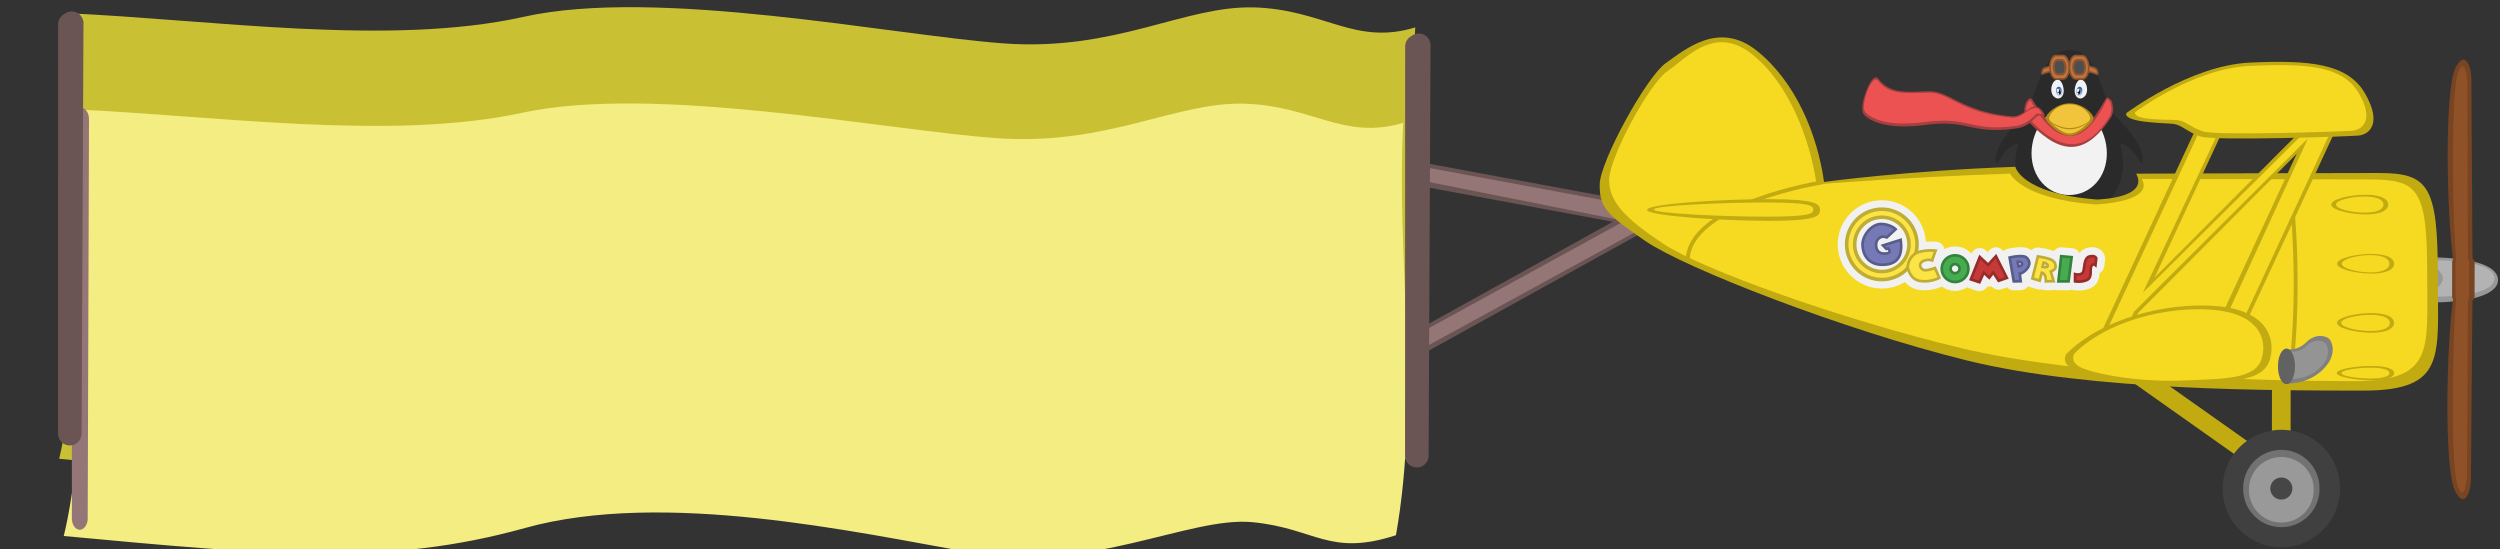 <?xml version="1.0" encoding="UTF-8" standalone="no"?>
<!-- Created with Inkscape (http://www.inkscape.org/) -->

<svg
   xmlns:dc="http://purl.org/dc/elements/1.1/"
   xmlns:cc="http://creativecommons.org/ns#"
   xmlns:rdf="http://www.w3.org/1999/02/22-rdf-syntax-ns#"
   xmlns:svg="http://www.w3.org/2000/svg"
   xmlns="http://www.w3.org/2000/svg"
   xmlns:xlink="http://www.w3.org/1999/xlink"
   xmlns:sodipodi="http://sodipodi.sourceforge.net/DTD/sodipodi-0.dtd"
   xmlns:inkscape="http://www.inkscape.org/namespaces/inkscape"
   width="414.029"
   height="90.955"
   id="svg6771"
   version="1.1"
   inkscape:version="0.48.4 r9939"
   sodipodi:docname="plane.svg">
  <rect width="100%" height="100%" fill="#333333" stroke="none"/>
  <defs
     id="defs3">
    <linearGradient
       gradientTransform="matrix(1,0,0,1.086,0,-53.897)"
       gradientUnits="userSpaceOnUse"
       y2="650.05"
       x2="945.679"
       y1="637.412"
       x1="940.963"
       id="linearGradient4503"
       xlink:href="#linearGradient4497"
       inkscape:collect="always" />
    <linearGradient
       id="linearGradient4497"
       inkscape:collect="always">
      <stop
         id="stop4499"
         offset="0"
         style="stop-color:#275eb1;stop-opacity:1" />
      <stop
         id="stop4501"
         offset="1"
         style="stop-color:#e6ecf9;stop-opacity:1" />
    </linearGradient>
    <linearGradient
       gradientTransform="matrix(-1,0,0,1.086,1919.998,-53.897)"
       gradientUnits="userSpaceOnUse"
       y2="650.05"
       x2="945.679"
       y1="637.412"
       x1="940.963"
       id="linearGradient4503-2"
       xlink:href="#linearGradient4497"
       inkscape:collect="always" />
  </defs>
  <sodipodi:namedview
     id="base"
     pagecolor="#ffffff"
     bordercolor="#666666"
     borderopacity="1.0"
     inkscape:pageopacity="0.0"
     inkscape:pageshadow="2"
     inkscape:zoom="2.56"
     inkscape:cx="215.09858"
     inkscape:cy="29.858641"
     inkscape:document-units="mm"
     inkscape:current-layer="layer1"
     showgrid="false"
     inkscape:window-width="1307"
     inkscape:window-height="744"
     inkscape:window-x="59"
     inkscape:window-y="24"
     inkscape:window-maximized="1"
     units="px"
     fit-margin-top="0"
     fit-margin-left="0"
     fit-margin-right="0"
     fit-margin-bottom="0" />
  <g
     inkscape:label="Layer 1"
     inkscape:groupmode="layer"
     id="layer1"
     transform="translate(182.407,-99.386)">
    <path
       style="color:#000000;font-style:normal;font-variant:normal;font-weight:normal;font-stretch:normal;font-size:medium;line-height:normal;font-family:sans-serif;text-indent:0;text-align:start;text-decoration:none;text-decoration-line:none;text-decoration-style:solid;text-decoration-color:#000000;letter-spacing:normal;word-spacing:normal;text-transform:none;direction:ltr;block-progression:tb;writing-mode:lr-tb;baseline-shift:baseline;text-anchor:start;white-space:normal;clip-rule:nonzero;display:inline;overflow:visible;visibility:visible;opacity:1;isolation:auto;mix-blend-mode:normal;color-interpolation:sRGB;color-interpolation-filters:linearRGB;solid-color:#000000;solid-opacity:1;fill:#6b5454;fill-opacity:1;fill-rule:nonzero;stroke:none;stroke-width:3.9;stroke-linecap:round;stroke-linejoin:round;stroke-miterlimit:4;stroke-dasharray:none;stroke-dashoffset:0;stroke-opacity:1;color-rendering:auto;image-rendering:auto;shape-rendering:auto;text-rendering:auto;enable-background:accumulate"
       d="m 52.441,126.199 a 1.95,1.95 0 0 0 -0.324,3.871 l 32.584,6.039 -38.58,21.369 a 1.95,1.95 0 0 0 1.889,3.412 l 43.375,-23.996 a 1.95,1.95 0 0 0 0.25,-0.168 l 0.051,-0.027 a 1.95,1.95 0 0 0 -1.576,-3.555 l -37.281,-6.908 a 1.95,1.95 0 0 0 -0.387,-0.037 z"
       id="path8116"
       inkscape:connector-curvature="0" />
    <path
       style="fill:#cac034;fill-opacity:1;fill-rule:evenodd;stroke:none"
       d="m 25.3,100.614 c -11.54,-0.333 -22.95,7.332 -41.529,5.956 -18.58,-1.376 -57.315,-9.342 -79.488,-4.392 -22.173,4.949 -51.869,0.434 -75.558,-0.599 3.768,17.293 2.582,57.366 -1.334,73.785 34.53,3.31 54.156,5.262 77.348,-1.388 23.193,-6.65 55.407,0.72 75.028,4.298 19.62,3.578 36.345,-6.342 46.917,-5.302 10.571,1.04 12.867,6.019 24.075,2.254 4.174,-24.552 0.021,-47.372 1.215,-71.303 -10.028,3.074 -15.134,-2.975 -26.674,-3.309 z"
       id="path8104"
       inkscape:connector-curvature="0"
       sodipodi:nodetypes="zzzcczzzccz" />
    <path
       style="fill:#f4ed82;fill-opacity:1;fill-rule:evenodd;stroke:none"
       d="m 23.635,116.561 c -11.399,-0.319 -22.668,7.023 -41.02,5.705 -18.352,-1.318 -56.612,-8.947 -78.513,-4.207 -21.901,4.74 -51.233,0.415 -74.631,-0.574 3.722,16.562 2.55,54.943 -1.318,70.669 34.107,3.17 53.491,5.04 76.4,-1.329 22.909,-6.369 54.728,0.69 74.108,4.117 19.38,3.427 35.9,-6.074 46.341,-5.079 10.442,0.996 12.709,5.765 23.78,2.158 4.122,-23.515 0.021,-45.371 1.2,-68.291 -9.905,2.944 -14.948,-2.85 -26.347,-3.169 z"
       id="path8104-6"
       inkscape:connector-curvature="0"
       sodipodi:nodetypes="zzzcczzzccz" />
    <path
       style="color:#000000;font-style:normal;font-variant:normal;font-weight:normal;font-stretch:normal;font-size:medium;line-height:normal;font-family:sans-serif;text-indent:0;text-align:start;text-decoration:none;text-decoration-line:none;text-decoration-style:solid;text-decoration-color:#000000;letter-spacing:normal;word-spacing:normal;text-transform:none;direction:ltr;block-progression:tb;writing-mode:lr-tb;baseline-shift:baseline;text-anchor:start;white-space:normal;clip-rule:nonzero;display:inline;overflow:visible;visibility:visible;opacity:1;isolation:auto;mix-blend-mode:normal;color-interpolation:sRGB;color-interpolation-filters:linearRGB;solid-color:#000000;solid-opacity:1;fill:#947676;fill-opacity:1;fill-rule:nonzero;stroke:none;stroke-width:3.9;stroke-linecap:round;stroke-linejoin:round;stroke-miterlimit:4;stroke-dasharray:none;stroke-dashoffset:0;stroke-opacity:1;color-rendering:auto;image-rendering:auto;shape-rendering:auto;text-rendering:auto;enable-background:accumulate"
       d="M 234.848 27.504 C 232.471 27.519 232.183 29.308 234.523 29.719 L 269.041 36.586 L 234.092 55.734 L 234.092 58.529 L 273.791 36.818 C 274.953 35.164 274.087 34.034 272.516 34.449 L 235.234 27.541 C 235.107 27.516 234.977 27.503 234.848 27.504 z "
       transform="translate(-182.407,99.386)"
       id="path8116-5" />
    <g
       transform="matrix(0.102,0,0,0.102,122.971,68.931)"
       id="layer1-2"
       inkscape:label="Calque 1">
      <path
         sodipodi:nodetypes="csszszcc"
         inkscape:connector-curvature="0"
         id="path3775-3"
         d="m 402.557,627.341 c 15.456,-0.127 60.592,16.71 59.134,23.104 -0.38,1.666 -16.172,7.307 -22.291,10.189 -3.492,1.645 1.643,6.653 -1.605,7.053 -3.248,0.4 -12.102,-3.213 -19.215,-3.703 -9.139,-0.63 -26.51,1.962 -30.385,1.576 -3.876,-0.386 -8.974,-28.106 -6.811,-29.111 6.421,-2.958 16.604,-8.771 21.172,-9.108 z"
         style="display:inline;opacity:0.99;fill:#a78014;fill-opacity:1;stroke:none" />
      <path
         sodipodi:nodetypes="csszszcc"
         inkscape:connector-curvature="0"
         id="path3775"
         d="m 329.454,627.342 c -15.456,-0.127 -60.592,16.71 -59.134,23.104 0.38,1.666 16.172,7.307 22.291,10.189 3.492,1.645 -1.643,6.653 1.604,7.053 3.248,0.4 12.102,-3.213 19.215,-3.703 9.138,-0.63 26.51,1.962 30.385,1.576 3.876,-0.386 8.974,-28.106 6.811,-29.111 -6.421,-2.958 -16.604,-8.771 -21.172,-9.108 z"
         style="display:inline;fill:#a78014;fill-opacity:1;stroke:none" />
      <g
         transform="translate(-594.614,-196.854)"
         id="g4667"
         style="display:inline">
        <path
           style="display:inline;fill:#e2a70e;fill-opacity:1;stroke:none"
           d="m 921.346,828.775 c -13.481,-0.111 -52.851,12.576 -51.579,18.152 0.331,1.453 14.106,4.373 19.443,6.887 3.046,1.435 0.311,5.803 3.144,6.152 2.833,0.349 8.812,-2.802 15.015,-3.23 7.971,-0.549 25.123,1.967 28.504,1.63 3.38,-0.337 3.828,-22.771 1.941,-23.648 -5.601,-2.58 -12.483,-5.65 -16.467,-5.944 z"
           id="path3775-9"
           inkscape:connector-curvature="0"
           sodipodi:nodetypes="csszszcc" />
        <path
           style="display:inline;fill:#e2a70e;fill-opacity:1;stroke:none"
           d="m 999.311,828.775 c 13.482,-0.111 52.851,12.576 51.579,18.152 -0.331,1.453 -14.106,4.373 -19.443,6.887 -3.046,1.435 -0.311,5.803 -3.144,6.152 -2.833,0.349 -8.812,-2.802 -15.015,-3.23 -7.971,-0.549 -25.123,1.967 -28.504,1.63 -3.38,-0.337 -3.828,-22.771 -1.941,-23.648 5.601,-2.58 12.483,-5.65 16.467,-5.944 z"
           id="path3775-9-3"
           inkscape:connector-curvature="0"
           sodipodi:nodetypes="csszszcc" />
      </g>
      <g
         transform="translate(-594.286,-196.854)"
         style="display:inline;fill:#2a2a2a;fill-opacity:1"
         id="g4602">
        <path
           style="color:#000000;display:inline;overflow:visible;visibility:visible;fill:#2a2a2a;fill-opacity:1;fill-rule:nonzero;stroke:none;stroke-width:0.5;marker:none;enable-background:accumulate"
           d="m 1047.581,761.802 c 0,48.369 -39.211,87.581 -87.581,87.581 -48.369,0 -87.581,-39.211 -87.581,-87.581 0,-24.185 13.803,-71.409 29.652,-112.587 15.849,-41.178 25.492,-72.499 59.033,-72.499 33.542,0 40.975,31.321 56.824,72.499 15.849,41.178 29.652,88.402 29.652,112.587 z"
           id="path2992"
           inkscape:connector-curvature="0"
           sodipodi:nodetypes="ssszzzs" />
        <path
           style="fill:#2a2a2a;fill-opacity:1;stroke:none"
           d="m 1037.622,728.006 c 23.716,-0.381 36.089,30.199 40.177,32.407 10.97,-19.992 -30.476,-66.345 -51.727,-85.46 -12.132,-10.912 6.473,51.314 11.55,53.053 z"
           id="path3807"
           inkscape:connector-curvature="0"
           sodipodi:nodetypes="ccsc" />
        <path
           style="display:inline;fill:#2a2a2a;fill-opacity:1;stroke:none"
           d="m 882.378,728.006 c -23.716,-0.381 -36.089,30.199 -40.177,32.407 -10.97,-19.992 30.476,-66.345 51.727,-85.46 12.132,-10.912 -6.473,51.314 -11.55,53.053 z"
           id="path3807-7"
           inkscape:connector-curvature="0"
           sodipodi:nodetypes="ccsc" />
      </g>
      <path
         sodipodi:nodetypes="sssss"
         inkscape:connector-curvature="0"
         id="path3829"
         d="m 426.857,547.626 c 0,38.441 -26.27,67.604 -61.143,67.604 -34.873,0 -61.143,-29.163 -61.143,-67.604 0,-38.441 26.27,-75.604 61.143,-75.604 34.873,0 61.143,37.163 61.143,75.604 z"
         style="color:#000000;display:inline;overflow:visible;visibility:visible;fill:#f2f2f2;fill-opacity:1;fill-rule:nonzero;stroke:none;stroke-width:0.5;marker:none;enable-background:accumulate" />
      <g
         transform="translate(-594.254,-196.854)"
         id="g4625"
         style="display:inline">
        <path
           style="fill:#f2f2f5;fill-opacity:1;stroke:none"
           d="m 939.016,625.167 c 8.223,-3.274 13.362,12.734 11.801,21.21 -1.561,8.476 -9.504,12.463 -16.25,5.306 -6.746,-7.156 -3.774,-23.242 4.449,-26.516 z"
           id="path2999"
           inkscape:connector-curvature="0"
           sodipodi:nodetypes="zzzz" />
        <path
           style="display:inline;fill:url(#linearGradient4503);fill-opacity:1;stroke:none"
           d="m 942.972,636.293 c 6.989,-0.193 7.867,17.204 1.526,16.26 -6.341,-0.944 -8.515,-16.067 -1.526,-16.26 z"
           id="path3769-9"
           inkscape:connector-curvature="0"
           sodipodi:nodetypes="zzz" />
        <path
           style="fill:#171717;fill-opacity:1;stroke:none"
           d="m 943.913,641.709 c 2.95,-0.086 3.321,7.676 0.644,7.255 -2.677,-0.421 -3.594,-7.168 -0.644,-7.255 z"
           id="path3769"
           inkscape:connector-curvature="0"
           sodipodi:nodetypes="zzz" />
        <path
           style="display:inline;fill:#f2f2f5;fill-opacity:1;stroke:none"
           d="m 980.921,625.167 c -8.223,-3.274 -13.362,12.734 -11.801,21.21 1.561,8.476 9.504,12.463 16.25,5.306 6.746,-7.156 3.774,-23.242 -4.449,-26.516 z"
           id="path2999-2"
           inkscape:connector-curvature="0"
           sodipodi:nodetypes="zzzz" />
        <path
           style="display:inline;fill:url(#linearGradient4503-2);fill-opacity:1;stroke:none"
           d="m 977.026,636.293 c -6.989,-0.193 -7.867,17.204 -1.526,16.26 6.341,-0.944 8.515,-16.067 1.526,-16.26 z"
           id="path3769-9-5"
           inkscape:connector-curvature="0"
           sodipodi:nodetypes="zzz" />
        <path
           style="display:inline;fill:#171717;fill-opacity:1;stroke:none"
           d="m 976.087,641.709 c -2.95,-0.086 -3.321,7.676 -0.644,7.255 2.677,-0.421 3.594,-7.168 0.644,-7.255 z"
           id="path3769-6"
           inkscape:connector-curvature="0"
           sodipodi:nodetypes="zzz" />
        <path
           style="display:inline;fill:#ffffff;fill-opacity:0.902;stroke:none"
           d="m 941.33,639.499 c 2.594,-0.065 2.92,5.77 0.567,5.453 -2.354,-0.317 -3.161,-5.389 -0.567,-5.453 z"
           id="path3769-2"
           inkscape:connector-curvature="0"
           sodipodi:nodetypes="zzz" />
        <path
           style="display:inline;fill:#ffffff;fill-opacity:0.767;stroke:none"
           d="m 942.099,645.818 c 1.705,-0.034 1.919,3.048 0.372,2.88 -1.547,-0.167 -2.077,-2.846 -0.372,-2.88 z"
           id="path3769-2-0"
           inkscape:connector-curvature="0"
           sodipodi:nodetypes="zzz" />
        <path
           style="display:inline;fill:#ffffff;fill-opacity:0.902;stroke:none"
           d="m 974.668,639.499 c -2.594,-0.065 -2.92,5.77 -0.567,5.453 2.354,-0.317 3.161,-5.389 0.567,-5.453 z"
           id="path3769-2-9"
           inkscape:connector-curvature="0"
           sodipodi:nodetypes="zzz" />
        <path
           style="display:inline;fill:#ffffff;fill-opacity:0.767;stroke:none"
           d="m 973.898,645.818 c -1.705,-0.034 -1.919,3.048 -0.372,2.88 1.547,-0.167 2.077,-2.846 0.372,-2.88 z"
           id="path3769-2-0-2"
           inkscape:connector-curvature="0"
           sodipodi:nodetypes="zzz" />
      </g>
    </g>
    <path
       sodipodi:nodetypes="cccssccc"
       inkscape:connector-curvature="0"
       d="m 155.73,111.666 c 0,0 4.29,-1.893 9.194,0.016 l 0.056,1e-4 c 0,0 0.113,-0.692 -0.394,-0.978 -0.507,-0.286 -2.424,-0.738 -4.395,-0.741 -1.972,-0.003 -3.587,0.564 -4.01,0.686 -0.423,0.122 -0.451,1.018 -0.451,1.018 z"
       id="path10619-1-4"
       style="fill:#c87137;stroke:#855534;stroke-width:0.275;stroke-linecap:butt;stroke-linejoin:miter;stroke-miterlimit:4;stroke-dasharray:none;stroke-opacity:1" />
    <rect
       width="3.193"
       height="3.877"
       rx="1.009"
       ry="1.902"
       x="157.186"
       y="108.262"
       id="rect10654-21-3"
       style="color:#000000;display:inline;overflow:visible;visibility:visible;fill:#c87137;fill-opacity:1;fill-rule:nonzero;stroke:#855534;stroke-width:0.279;stroke-linecap:round;stroke-linejoin:round;stroke-miterlimit:4;stroke-dasharray:none;stroke-dashoffset:0;stroke-opacity:1;marker:none;enable-background:accumulate"
       transform="matrix(1,0.002,-8.4203028e-4,1,0,0)" />
    <rect
       width="3.193"
       height="3.877"
       rx="1.009"
       ry="1.902"
       x="160.411"
       y="108.262"
       id="rect10654-2-0-9"
       style="color:#000000;display:inline;overflow:visible;visibility:visible;fill:#c87137;fill-opacity:1;fill-rule:nonzero;stroke:#855534;stroke-width:0.279;stroke-linecap:round;stroke-linejoin:round;stroke-miterlimit:4;stroke-dasharray:none;stroke-dashoffset:0;stroke-opacity:1;marker:none;enable-background:accumulate"
       transform="matrix(1,0.002,-8.4203028e-4,1,0,0)" />
    <path
       sodipodi:nodetypes="cccccccccccsccc"
       inkscape:connector-curvature="0"
       style="fill:#a64040;fill-opacity:1;stroke:none;stroke-width:0.865;stroke-linecap:round;stroke-linejoin:round;stroke-miterlimit:4;stroke-dasharray:none;stroke-opacity:1"
       d="m 153.839,115.686 c -0.015,-1.1e-4 -0.03,5.6e-4 -0.045,0.002 -0.105,0.007 -0.203,0.052 -0.277,0.127 -0.572,0.58 -0.807,1.59 -0.59,2.973 0.011,0.072 0.04,0.14 0.084,0.197 5.29,5.788 9.624,6.899 14.24,-0.248 0.006,-0.011 0.012,-0.022 0.018,-0.033 0.285,-0.653 0.359,-1.219 0.242,-1.705 -0.117,-0.486 -0.076,-0.888 -0.416,-1.156 -0.205,-0.161 -0.54,-0.451 -0.673,-0.226 -1.008,1.64 -2.285,3.979 -3.805,4.975 -1,0.629 -2.39,0.918 -3.744,0.312 -1.355,-0.606 -2.878,-2.004 -4.678,-5.007 -0.075,-0.126 -0.209,-0.206 -0.355,-0.211 z"
       id="path10615-4-3" />
    <rect
       width="1.947"
       height="2.364"
       rx="0.615"
       ry="1.16"
       x="157.809"
       y="109.019"
       id="rect10654-0-90-6"
       style="color:#000000;display:inline;overflow:visible;visibility:visible;fill:#4e4e4e;fill-opacity:1;fill-rule:nonzero;stroke:#855534;stroke-width:0.34;stroke-linecap:round;stroke-linejoin:round;stroke-miterlimit:4;stroke-dasharray:none;stroke-dashoffset:0;stroke-opacity:1;marker:none;enable-background:accumulate"
       transform="matrix(1,0.002,-8.4203028e-4,1,0,0)" />
    <path
       inkscape:connector-curvature="0"
       d="m 153.354,118.72 c 6.125,6.938 10.352,5.03 13.457,0.192 0.926,-1.227 0.262,-3.261 -0.292,-3.076 -0.647,1.172 -5.535,13.004 -12.693,0.11 -0.429,0.435 -0.848,1.162 -0.644,2.463 z"
       id="path10615-4-3-1"
       style="fill:#ec5252;fill-opacity:1;stroke:none;stroke-width:0.864;stroke-linecap:round;stroke-linejoin:round;stroke-miterlimit:4;stroke-dasharray:none;stroke-opacity:1"
       sodipodi:nodetypes="cccccc" />
    <path
       style="fill:#a64040;fill-opacity:1;stroke:none;stroke-width:0.617;stroke-linecap:round;stroke-linejoin:round;stroke-miterlimit:4;stroke-dasharray:none;stroke-opacity:1"
       d="m 128.331,112.21 c -0.142,-0.018 -0.26,0.027 -0.354,0.084 -0.187,0.113 -0.326,0.285 -0.477,0.502 -0.302,0.435 -0.613,1.068 -0.879,1.77 -0.265,0.701 -0.481,1.464 -0.566,2.146 -0.086,0.681 -0.074,1.301 0.295,1.721 0.005,0.006 0.165,0.197 0.498,0.434 0.338,0.24 0.864,0.541 1.629,0.807 1.529,0.53 4.011,0.918 7.867,0.414 3.785,-0.495 5.598,-0.085 7.51,0.318 1.912,0.403 3.917,0.795 7.869,0.219 a 0.308,0.308 0 0 0 0.014,-0.002 c 1.327,-0.259 2.076,-0.877 2.586,-1.373 0.255,-0.248 0.456,-0.461 0.629,-0.584 0.172,-0.123 0.29,-0.166 0.488,-0.139 a 0.308,0.308 0 0 0 0.148,-0.014 c 0.004,0.008 0.045,0.066 0.045,0.066 a 0.309,0.309 0 0 0 0.553,-0.275 c 0,0 -0.171,-0.346 -0.465,-0.678 -0.293,-0.332 -0.757,-0.701 -1.338,-0.588 -0.554,0.108 -0.98,0.515 -1.496,0.875 -0.512,0.357 -1.09,0.683 -1.848,0.752 -4.15,-0.325 -6.752,-1.355 -8.752,-2.311 -2.007,-0.959 -3.438,-1.878 -5.225,-1.857 -1.694,0.02 -3.301,0.173 -4.721,-0.021 -1.413,-0.194 -2.633,-0.706 -3.672,-2.047 -0.069,-0.104 -0.198,-0.201 -0.34,-0.219 z"
       id="path10617-6-3"
       inkscape:connector-curvature="0" />
    <rect
       width="1.947"
       height="2.364"
       rx="0.615"
       ry="1.16"
       x="161.046"
       y="109.019"
       id="rect10654-0-9-5-0"
       style="color:#000000;display:inline;overflow:visible;visibility:visible;fill:#4e4e4e;fill-opacity:1;fill-rule:nonzero;stroke:#855534;stroke-width:0.34;stroke-linecap:round;stroke-linejoin:round;stroke-miterlimit:4;stroke-dasharray:none;stroke-dashoffset:0;stroke-opacity:1;marker:none;enable-background:accumulate"
       transform="matrix(1,0.002,-8.4203028e-4,1,0,0)" />
    <path
       style="fill:#ec5252;fill-opacity:1;stroke:none;stroke-width:0.617;stroke-linecap:round;stroke-linejoin:round;stroke-miterlimit:4;stroke-dasharray:none;stroke-opacity:1"
       d="m 128.331,112.576 c -0.142,-0.018 -0.26,0.027 -0.354,0.084 -0.187,0.113 -0.326,0.285 -0.477,0.502 -0.686,1.059 -0.954,2.195 -1.201,3.354 -0.086,0.681 -0.074,1.106 0.295,1.525 0.532,0.582 1.371,0.907 1.956,1.167 1.529,0.53 3.937,0.894 7.794,0.39 3.785,-0.495 5.598,-0.085 7.51,0.318 1.912,0.403 3.834,0.864 7.786,0.287 1.75,-0.383 2.442,-1.253 3.079,-1.861 0.218,-0.259 0.699,-0.103 0.699,-0.103 0.753,0.073 0.259,-0.07 0.019,-0.573 -0.293,-0.332 -0.473,-0.465 -1.053,-0.352 -0.554,0.108 -0.997,0.464 -1.513,0.823 -0.512,0.357 -1.073,0.683 -1.83,0.752 -4.15,-0.325 -6.752,-1.286 -8.752,-2.242 -2.007,-0.959 -3.414,-1.927 -5.2,-1.906 -1.694,0.02 -3.423,0.149 -4.843,-0.046 -1.413,-0.194 -2.536,-0.56 -3.574,-1.9 -0.069,-0.104 -0.198,-0.201 -0.34,-0.219 z"
       id="path10617-6-3-7"
       inkscape:connector-curvature="0"
       sodipodi:nodetypes="ccccccsccccccscsscccc" />
    <path
       sodipodi:nodetypes="szszs"
       inkscape:connector-curvature="0"
       id="path3792"
       d="m 164.302,118.942 c 0,0.815 -2.332,2.92 -3.953,2.92 -1.621,0 -3.953,-2.185 -3.953,-2.92 0,-0.652 1.77,-2.443 3.953,-2.443 2.183,0 3.953,1.738 3.953,2.443 z"
       style="color:#000000;display:inline;overflow:visible;visibility:visible;fill:#b28b16;fill-opacity:1;fill-rule:nonzero;stroke:none;stroke-width:0.5;marker:none;enable-background:accumulate" />
    <path
       sodipodi:nodetypes="szszs"
       inkscape:connector-curvature="0"
       id="path3792-7"
       d="m 163.757,118.975 c 0,0.703 -2.011,2.518 -3.409,2.518 -1.398,0 -3.409,-1.884 -3.409,-2.518 0,-0.562 1.157,-2.311 3.409,-2.311 2.252,0 3.409,1.703 3.409,2.311 z"
       style="color:#000000;display:inline;overflow:visible;visibility:visible;fill:#f1c43c;fill-opacity:1;fill-rule:nonzero;stroke:none;stroke-width:0.5;marker:none;enable-background:accumulate" />
    <path
       sodipodi:nodetypes="ccsccsc"
       inkscape:connector-curvature="0"
       id="path3803"
       d="m 156.539,119.026 -0.006,0.073 c 0,0 1.64,1.702 3.817,1.702 2.177,0 3.817,-1.702 3.817,-1.702 l -0.006,-0.073 c 0,0 -1.687,1.566 -3.81,1.566 -2.123,0 -3.81,-1.566 -3.81,-1.566 z"
       style="color:#000000;font-style:normal;font-variant:normal;font-weight:normal;font-stretch:normal;font-size:medium;line-height:normal;font-family:Sans;-inkscape-font-specification:Sans;text-indent:0;text-align:start;text-decoration:none;text-decoration-line:none;letter-spacing:normal;word-spacing:normal;text-transform:none;direction:ltr;block-progression:tb;writing-mode:lr-tb;baseline-shift:baseline;text-anchor:start;display:inline;overflow:visible;visibility:visible;fill:#b28b16;fill-opacity:1;stroke:none;stroke-width:1px;marker:none;enable-background:accumulate" />
    <path
       style="color:#000000;display:inline;overflow:visible;visibility:visible;fill:#989898;fill-opacity:1;fill-rule:nonzero;stroke:none;stroke-width:1.316;stroke-linecap:round;stroke-linejoin:round;stroke-miterlimit:4;stroke-dasharray:none;stroke-dashoffset:0;stroke-opacity:1;marker:none;enable-background:accumulate"
       id="path9886-9-6"
       d="m 231.3,145.758 c -0.002,2.069 -3.479,3.742 -11.697,3.732 -2.744,-0.003 1.365,-1.577 1.368,-3.646 0.002,-2.069 -4.103,-3.849 -1.359,-3.846 8.377,0.01 11.69,1.691 11.688,3.76 z"
       inkscape:connector-curvature="0"
       sodipodi:nodetypes="cccsc" />
    <path
       style="color:#000000;display:inline;overflow:visible;visibility:visible;fill:#b3b3b3;fill-opacity:1;fill-rule:nonzero;stroke:none;stroke-width:1.316;stroke-linecap:round;stroke-linejoin:round;stroke-miterlimit:4;stroke-dasharray:none;stroke-dashoffset:0;stroke-opacity:1;marker:none;enable-background:accumulate"
       id="path9886-9-6-2"
       d="m 230.71,145.511 c -0.002,1.664 -2.991,3.01 -10.056,3.002 -2.359,-0.003 1.51,-1.347 1.512,-3.012 0.002,-1.664 -3.864,-3.018 -1.504,-3.015 7.202,0.008 10.05,1.36 10.048,3.025 z"
       inkscape:connector-curvature="0" />
    <path
       style="fill:#784421;fill-opacity:1;stroke:none;stroke-width:1.316;stroke-linecap:round;stroke-linejoin:round;stroke-miterlimit:4;stroke-dasharray:none;stroke-opacity:1"
       id="path9891-4-6"
       d="m 227.073,143.145 -0.188,-30.572 c 0.026,-2.145 -1.115,-5.161 -2.689,-1.817 -1.659,3.525 -1.597,23.164 -0.151,33.078"
       inkscape:connector-curvature="0" />
    <path
       style="display:inline;fill:#784421;fill-opacity:1;stroke:none;stroke-width:1.316;stroke-linecap:round;stroke-linejoin:round;stroke-miterlimit:4;stroke-dasharray:none;stroke-opacity:1"
       id="path9891-8-3-9"
       d="m 227.067,148.166 -0.261,30.572 c 0.021,2.145 -1.127,5.158 -2.693,1.811 -1.65,-3.528 -1.542,-23.168 -0.073,-33.078"
       inkscape:connector-curvature="0" />
    <rect
       style="color:#000000;display:inline;overflow:visible;visibility:visible;fill:#784421;fill-opacity:1;fill-rule:nonzero;stroke:none;stroke-width:1.316;stroke-linecap:round;stroke-linejoin:round;stroke-miterlimit:4;stroke-dasharray:none;stroke-dashoffset:0;stroke-opacity:1;marker:none;enable-background:accumulate"
       id="rect9889-1-9"
       y="141.855"
       x="223.84"
       ry="0.754"
       rx="0.774"
       height="7.174"
       width="3.723"
       transform="matrix(1,0.001,-0.001,1,0,0)" />
    <g
       transform="matrix(0.49,5.8035675e-4,-5.8052694e-4,0.49,-364.376,-34.989)"
       id="g9882-0-3"
       style="stroke-width:1;stroke-linecap:round;stroke-linejoin:round;stroke-miterlimit:4;stroke-dasharray:none;stroke:none;fill:#c2aa11;fill-opacity:1">
      <rect
         width="6.32"
         height="37.11"
         x="1139.726"
         y="403.508"
         id="rect9858-1-4"
         style="color:#000000;display:inline;overflow:visible;visibility:visible;fill:#c2aa11;fill-opacity:1;fill-rule:nonzero;stroke:none;stroke-width:1.316;stroke-linecap:round;stroke-linejoin:round;stroke-miterlimit:4;stroke-dasharray:none;stroke-dashoffset:0;stroke-opacity:1;marker:none;enable-background:accumulate" />
      <rect
         width="6.125"
         height="54.741"
         x="301.037"
         y="1125.266"
         transform="matrix(0.576,-0.817,0.817,0.576,0,0)"
         id="rect9858-7-2-9"
         style="color:#000000;display:inline;overflow:visible;visibility:visible;fill:#c2aa11;fill-opacity:1;fill-rule:nonzero;stroke:none;stroke-width:1.316;stroke-linecap:round;stroke-linejoin:round;stroke-miterlimit:4;stroke-dasharray:none;stroke-dashoffset:0;stroke-opacity:1;marker:none;enable-background:accumulate" />
    </g>
    <path
       inkscape:connector-curvature="0"
       d="m 119.673,129.515 c 0,0 13.893,-1.889 31.682,-2.503 0,0 0.948,4.447 13.493,5.414 0,0 8.735,-0.148 6.517,-4.279 0,0 32.25,-0.121 40.108,-0.111 8.259,0.01 9.868,1.963 9.85,17.103 -0.016,13.238 1.542,18.952 -12.434,18.936 -13.976,-0.017 -44.946,0.106 -65.587,-5 -20.641,-5.105 -46.675,-15.298 -53.181,-19.751 -6.506,-4.453 -7.608,-5.537 -7.603,-9.347 0.004,-3.811 7.775,-17.927 10.954,-20.146 3.179,-2.219 8.76,-7.105 15.107,-2.017 6.347,5.088 9.992,13.761 11.094,21.701 z"
       id="path9759-79-0"
       style="fill:#c2aa11;fill-opacity:1;stroke:none;stroke-width:0.645;stroke-linecap:round;stroke-linejoin:round;stroke-miterlimit:4;stroke-dasharray:none;stroke-opacity:1"
       sodipodi:nodetypes="cccccsssssssc" />
    <path
       inkscape:connector-curvature="0"
       d="m 118.437,129.914 c 0,0 14.741,-1.196 32.054,-1.775 0,0 1.899,4.194 14.109,5.107 0,0 9.869,-0.335 7.71,-4.232 0,0 30.021,0.082 37.669,0.09 8.038,0.01 9.605,1.461 9.587,15.742 -0.015,12.487 1.306,17.681 -12.297,17.665 -13.603,-0.016 -44.917,-0.682 -65.006,-5.497 -20.089,-4.815 -42.889,-13.062 -49.221,-17.263 -6.332,-4.201 -8.967,-6.98 -8.962,-10.574 0.005,-3.594 6.591,-15.933 9.685,-18.026 3.094,-2.093 7.698,-7.678 13.875,-2.879 6.177,4.799 9.725,14.152 10.798,21.641 z"
       id="path9759-79-0-0"
       style="fill:#f6d921;fill-opacity:1;stroke:none;stroke-width:0.645;stroke-linecap:round;stroke-linejoin:round;stroke-miterlimit:4;stroke-dasharray:none;stroke-opacity:1"
       sodipodi:nodetypes="cccccsssssssc" />
    <path
       style="color:#000000;font-style:normal;font-variant:normal;font-weight:normal;font-stretch:normal;font-size:medium;line-height:normal;font-family:sans-serif;text-indent:0;text-align:start;text-decoration:none;text-decoration-line:none;text-decoration-style:solid;text-decoration-color:#000000;letter-spacing:normal;word-spacing:normal;text-transform:none;direction:ltr;block-progression:tb;writing-mode:lr-tb;baseline-shift:baseline;text-anchor:start;white-space:normal;clip-rule:nonzero;display:inline;overflow:visible;visibility:visible;opacity:1;isolation:auto;mix-blend-mode:normal;color-interpolation:sRGB;color-interpolation-filters:linearRGB;solid-color:#000000;solid-opacity:1;fill:#c2aa11;fill-opacity:1;fill-rule:nonzero;stroke:none;stroke-width:0.645;stroke-linecap:round;stroke-linejoin:round;stroke-miterlimit:4;stroke-dasharray:none;stroke-dashoffset:0;stroke-opacity:1;color-rendering:auto;image-rendering:auto;shape-rendering:auto;text-rendering:auto;enable-background:accumulate"
       d="m 196.635,128.035 a 0.322,0.322 0 0 0 -0.297,0.373 c 0,0 2.552,17.321 -0.043,35.291 a 0.323,0.323 0 0 0 0.639,0.092 c 2.612,-18.087 0.041,-35.477 0.041,-35.477 a 0.322,0.322 0 0 0 -0.34,-0.279 z"
       id="path9915-9-7"
       inkscape:connector-curvature="0" />
    <path
       inkscape:connector-curvature="0"
       d="m 205.137,180.305 a 9.728,9.725 0 1 1 -19.456,-0.023 9.728,9.725 0 1 1 19.456,0.023 z"
       id="path9812-1-4"
       style="color:#000000;display:inline;overflow:visible;visibility:visible;fill:#404040;fill-opacity:1;fill-rule:nonzero;stroke:none;stroke-width:0.645;stroke-linecap:round;stroke-linejoin:round;stroke-miterlimit:4;stroke-dasharray:none;stroke-dashoffset:0;stroke-opacity:1;marker:none;enable-background:accumulate" />
    <path
       inkscape:connector-curvature="0"
       d="m 201.729,180.301 a 6.32,6.318 0 1 1 -12.639,-0.015 6.32,6.318 0 1 1 12.639,0.015 z"
       id="path9812-3-6-6"
       style="color:#000000;display:inline;overflow:visible;visibility:visible;fill:#727272;fill-opacity:1;fill-rule:nonzero;stroke:none;stroke-width:0.645;stroke-linecap:round;stroke-linejoin:round;stroke-miterlimit:4;stroke-dasharray:none;stroke-dashoffset:0;stroke-opacity:1;marker:none;enable-background:accumulate" />
    <path
       inkscape:connector-curvature="0"
       d="m 200.763,180.507 a 5.354,5.352 0 1 1 -10.707,-0.013 5.354,5.352 0 1 1 10.707,0.013 z"
       id="path9812-3-6-6-2"
       style="color:#000000;display:inline;overflow:visible;visibility:visible;fill:#999999;fill-opacity:1;fill-rule:nonzero;stroke:none;stroke-width:0.645;stroke-linecap:round;stroke-linejoin:round;stroke-miterlimit:4;stroke-dasharray:none;stroke-dashoffset:0;stroke-opacity:1;marker:none;enable-background:accumulate" />
    <path
       inkscape:connector-curvature="0"
       d="m 197.237,180.295 a 1.827,1.826 0 1 1 -3.654,-0.004 1.827,1.826 0 1 1 3.654,0.004 z"
       id="path9812-3-2-5-6"
       style="color:#000000;display:inline;overflow:visible;visibility:visible;fill:#464646;fill-opacity:1;fill-rule:nonzero;stroke:none;stroke-width:0.645;stroke-linecap:round;stroke-linejoin:round;stroke-miterlimit:4;stroke-dasharray:none;stroke-dashoffset:0;stroke-opacity:1;marker:none;enable-background:accumulate" />
    <path
       inkscape:connector-curvature="0"
       d="m 214.08,143.069 c -0.001,0.899 -1.134,1.627 -3.739,1.623 -2.605,-0.003 -5.696,-0.736 -5.695,-1.635 0.001,-0.899 3.094,-1.624 5.699,-1.621 2.605,0.003 3.736,0.733 3.735,1.632 z"
       id="path9917-5-9"
       style="color:#000000;display:inline;overflow:visible;visibility:visible;fill:#c2aa11;fill-opacity:1;fill-rule:nonzero;stroke:none;stroke-width:0.645;stroke-linecap:round;stroke-linejoin:round;stroke-miterlimit:4;stroke-dashoffset:0;stroke-opacity:1;marker:none;enable-background:accumulate" />
    <path
       inkscape:connector-curvature="0"
       d="m 213.112,133.27 c -0.001,0.899 -1.134,1.627 -3.739,1.623 -2.605,-0.003 -5.696,-0.736 -5.695,-1.635 0.001,-0.899 3.094,-1.624 5.699,-1.621 2.605,0.003 3.736,0.733 3.735,1.632 z"
       id="path9917-9-29-4"
       style="color:#000000;display:inline;overflow:visible;visibility:visible;fill:#c2aa11;fill-opacity:1;fill-rule:nonzero;stroke:none;stroke-width:0.645;stroke-linecap:round;stroke-linejoin:round;stroke-miterlimit:4;stroke-dashoffset:0;stroke-opacity:1;marker:none;enable-background:accumulate" />
    <path
       inkscape:connector-curvature="0"
       d="m 214.068,152.866 c -0.001,0.899 -1.134,1.627 -3.739,1.623 -2.605,-0.003 -5.696,-0.736 -5.695,-1.635 0.001,-0.899 3.094,-1.624 5.699,-1.621 2.605,0.003 3.736,0.733 3.735,1.632 z"
       id="path9917-9-2-3-0"
       style="color:#000000;display:inline;overflow:visible;visibility:visible;fill:#c2aa11;fill-opacity:1;fill-rule:nonzero;stroke:none;stroke-width:0.645;stroke-linecap:round;stroke-linejoin:round;stroke-miterlimit:4;stroke-dashoffset:0;stroke-opacity:1;marker:none;enable-background:accumulate" />
    <path
       inkscape:connector-curvature="0"
       d="m 214.094,161.181 c -7.7e-4,0.655 -1.141,1.185 -3.766,1.182 -2.624,-0.003 -5.738,-0.538 -5.738,-1.193 7.8e-4,-0.655 3.116,-1.183 5.741,-1.18 2.624,0.003 3.764,0.536 3.763,1.191 z"
       id="path9917-9-2-9-6-9"
       style="color:#000000;display:inline;overflow:visible;visibility:visible;fill:#c2aa11;fill-opacity:1;fill-rule:nonzero;stroke:none;stroke-width:0.552;stroke-linecap:round;stroke-linejoin:round;stroke-miterlimit:4;stroke-dashoffset:0;stroke-opacity:1;marker:none;enable-background:accumulate" />
    <path
       style="color:#000000;font-style:normal;font-variant:normal;font-weight:normal;font-stretch:normal;font-size:medium;line-height:normal;font-family:sans-serif;text-indent:0;text-align:start;text-decoration:none;text-decoration-line:none;text-decoration-style:solid;text-decoration-color:#000000;letter-spacing:normal;word-spacing:normal;text-transform:none;direction:ltr;block-progression:tb;writing-mode:lr-tb;baseline-shift:baseline;text-anchor:start;white-space:normal;clip-rule:nonzero;display:inline;overflow:visible;visibility:visible;opacity:1;isolation:auto;mix-blend-mode:normal;color-interpolation:sRGB;color-interpolation-filters:linearRGB;solid-color:#000000;solid-opacity:1;fill:#c2aa11;fill-opacity:1;fill-rule:nonzero;stroke:none;stroke-width:0.645px;stroke-linecap:butt;stroke-linejoin:miter;stroke-miterlimit:4;stroke-dasharray:none;stroke-dashoffset:0;stroke-opacity:1;color-rendering:auto;image-rendering:auto;shape-rendering:auto;text-rendering:auto;enable-background:accumulate"
       d="m 119.404,129.252 c 0,0 -5.611,0.894 -11.238,2.979 -2.813,1.042 -5.635,2.381 -7.775,4.076 -2.141,1.695 -3.618,3.775 -3.621,6.26 l 0.645,0.002 c 0.003,-2.23 1.323,-4.132 3.377,-5.758 2.054,-1.626 4.822,-2.946 7.598,-3.975 5.552,-2.057 11.117,-2.947 11.117,-2.947 l -0.102,-0.637 z"
       id="path9988-5-0"
       inkscape:connector-curvature="0" />
    <path
       inkscape:connector-curvature="0"
       d="m 119,134.173 c -0.001,0.992 -0.533,1.796 -8.44,1.786 -7.908,-0.009 -20.198,-0.828 -20.197,-1.82 0.001,-0.992 12.293,-1.782 20.201,-1.772 7.908,0.009 8.437,0.814 8.436,1.806 z"
       id="path9992-8-7"
       style="color:#000000;display:inline;overflow:visible;visibility:visible;fill:#c2aa11;fill-opacity:1;fill-rule:nonzero;stroke:none;stroke-width:0.645;stroke-linecap:round;stroke-linejoin:round;stroke-miterlimit:4;stroke-dashoffset:0;stroke-opacity:1;marker:none;enable-background:accumulate" />
    <path
       inkscape:connector-curvature="0"
       d="m 117.896,134.101 c -9.3e-4,0.649 -0.491,1.174 -7.789,1.168 -7.298,-0.006 -18.639,-0.542 -18.638,-1.191 9.23e-4,-0.649 11.345,-1.165 18.642,-1.159 7.298,0.006 7.786,0.533 7.785,1.181 z"
       id="path9992-8-7-9"
       style="color:#000000;display:inline;overflow:visible;visibility:visible;fill:#f6d921;fill-opacity:1;fill-rule:nonzero;stroke:none;stroke-width:0.645;stroke-linecap:round;stroke-linejoin:round;stroke-miterlimit:4;stroke-dashoffset:0;stroke-opacity:1;marker:none;enable-background:accumulate" />
    <g
       transform="matrix(0.075,8.8852241e-5,-8.8878297e-5,0.075,121.674,132.478)"
       id="layer1-2-9-5-8-1-7-1"
       style="display:inline;stroke:#696da3;stroke-width:1.316;stroke-opacity:1">
      <g
         transform="translate(0,4e-5)"
         id="g3692-6-4-8-4-2-2-9"
         style="fill:#000000;stroke:#000000;stroke-width:39.465;stroke-linecap:round;stroke-linejoin:round;stroke-miterlimit:4;stroke-dasharray:none">
        <path
           inkscape:connector-curvature="0"
           d="m 101.094,20.562 c -42.899,0 -77.719,34.82 -77.719,77.719 0,42.899 34.82,77.719 77.719,77.719 42.899,0 77.719,-34.82 77.719,-77.719 0,-42.899 -34.82,-77.719 -77.719,-77.719 z"
           id="path8808-2-3-4-3-7-0-2-0-2"
           style="display:inline;fill:#f2f2f2;fill-opacity:1;stroke:#f1f1f1;stroke-width:39.465;stroke-linecap:round;stroke-linejoin:round;stroke-miterlimit:4;stroke-dasharray:none;stroke-dashoffset:0;stroke-opacity:1" />
        <path
           sodipodi:nodetypes="sscsccssccsssssssssccssccsccccccsscccccccccccccccccccccccccsccsccccscc"
           inkscape:connector-curvature="0"
           d="m 208.281,111.5 c -11.229,0.14 -27.864,1.785 -36.719,9.562 -14.168,12.444 -13.219,28.156 -13.219,28.156 0,0 4.205,26.429 27.562,29.875 23.357,3.446 42.125,-7.094 42.125,-7.094 l -9.562,-21.625 c 0,0 -20.124,7.638 -26.25,4 -6.126,-3.638 -8.61,-10.905 -4.781,-15.5 3.829,-4.595 13.04,-8.594 24.719,-5.531 L 219.812,111.875 c 0,0 -4.794,-0.459 -11.531,-0.375 z m 54.594,10.719 c -16.275,0 -29.469,13.225 -29.469,29.5 0,16.275 13.194,29.469 29.469,29.469 16.275,0 29.5,-13.194 29.5,-29.469 0,-16.275 -13.225,-29.5 -29.5,-29.5 z m 302.062,1.406 c -1.228,0.044 -2.601,0.189 -4.156,0.5 -12.444,2.489 -11.48,18.391 -13.969,31.219 -2.489,12.827 -18.969,8.219 -18.969,8.219 l 0,15.906 c 0,0 14.755,2.494 26.625,-3.25 11.87,-5.744 5.55,-22.975 9.188,-30.25 3.638,-7.275 9.188,-2.5 9.188,-2.5 l 1.719,-14.75 c 0,0 -1.032,-5.405 -9.625,-5.094 z m -157.156,0.188 c -0.777,-0.005 -1.583,0.005 -2.375,0.031 C 394.843,124.19 383.312,127 383.312,127 l 9.188,52.656 15.312,-0.375 -2.094,-16.656 c 0,0 5.72,0.198 14.719,-9.375 8.998,-9.573 7.846,-19.166 0.188,-26.25 -2.513,-2.324 -7.408,-3.154 -12.844,-3.188 z m 89.438,0.125 -6.125,55.531 22.406,0 6.688,-53.406 z m -144.156,0.188 -17.25,18.969 -18.375,-17.219 -19.719,49.375 18.969,6.312 9.562,-21.25 12.062,11.312 9,-11.688 11.875,18.375 18,-6.312 z m 92.656,0.406 -12.062,48.625 16.094,4.781 4.594,-17.625 c 9.764,1.532 9.188,19.156 9.188,19.156 l 17.031,-0.375 -6.312,-21.25 c 9.956,-3.638 10.344,-8.625 10.344,-8.625 0,0 2.487,-10.725 -7.469,-16.469 -9.956,-5.744 -31.406,-8.219 -31.406,-8.219 z M 402.062,136 c 2.697,-0.081 8.168,0.478 8.812,4.5 0.859,5.362 -7.75,6.219 -7.75,6.219 l -2.594,-10.531 c 0,-0.054 0.632,-0.161 1.531,-0.188 z m 56.281,1.938 c 4.595,0.383 10.727,4.769 8.812,8.406 -1.915,3.638 -11.094,1.156 -11.094,1.156 z"
           id="path8816-8-1-7-5-8-1-4-6-8"
           style="fill:#f2f2f2;fill-opacity:1;fill-rule:evenodd;stroke:#f1f1f1;stroke-width:39.465;stroke-linecap:round;stroke-linejoin:round;stroke-miterlimit:4;stroke-dasharray:none;stroke-opacity:1" />
      </g>
      <g
         transform="translate(0,100)"
         id="g3692-1-0-0-7-4-3"
         style="stroke-width:1.316" />
      <path
         sodipodi:nodetypes="ssssssssss"
         inkscape:connector-curvature="0"
         d="m 101.102,20.578 c -42.899,0 -77.715,34.816 -77.715,77.715 0,42.899 34.816,77.715 77.715,77.715 42.899,0 77.715,-34.816 77.715,-77.715 0,-42.899 -34.816,-77.715 -77.715,-77.715 z m 0,17.697 c 33.13,0 60.018,26.888 60.018,60.017 3e-5,33.13 -26.888,60.018 -60.018,60.018 -33.13,0 -60.018,-26.888 -60.018,-60.018 3e-5,-33.13 26.888,-60.017 60.018,-60.017 z"
         id="path8808-4-5-4-8-5-7"
         style="display:inline;fill:#fde445;fill-opacity:1;stroke:#beac34;stroke-width:7.906;stroke-linecap:round;stroke-linejoin:round;stroke-miterlimit:4;stroke-dasharray:none;stroke-dashoffset:0;stroke-opacity:1" />
      <path
         sodipodi:nodetypes="csssccccsscc"
         inkscape:connector-curvature="0"
         d="m 131.525,64.821 c 0,0 -11.927,-11.542 -32.317,-11.542 -20.391,0 -40.781,24.623 -40.781,45.398 0,20.775 11.927,44.628 43.474,44.628 31.548,0 46.167,-16.543 40.781,-55.016 l -38.858,12.311 7.31,7.695 4.617,-1.154 c 0,0 7.695,9.618 -3.847,11.157 C 100.362,119.837 89.975,116.759 88.436,102.14 86.897,87.52 98.439,77.133 111.904,82.903 Z"
         id="path8810-6-7-0-4-9-8"
         style="display:inline;fill:#757ab7;fill-opacity:1;fill-rule:evenodd;stroke:#585c8a;stroke-width:5.973px;stroke-linecap:butt;stroke-linejoin:miter;stroke-opacity:1" />
      <path
         sodipodi:nodetypes="ccscsccssc"
         inkscape:connector-curvature="0"
         d="m 212.145,133.328 7.658,-21.443 c 0,0 -34.079,-3.255 -48.246,9.19 -14.168,12.444 -13.21,28.144 -13.21,28.144 0,0 4.212,26.42 27.569,29.867 23.357,3.446 42.12,-7.084 42.12,-7.084 l -9.573,-21.634 c 0,0 -20.103,7.658 -26.229,4.021 -6.126,-3.638 -8.615,-10.913 -4.786,-15.508 3.829,-4.595 13.019,-8.615 24.697,-5.552 z"
         id="path8816-2-7-3-0-1-9"
         style="fill:#fde445;fill-opacity:1;fill-rule:evenodd;stroke:#beac34;stroke-width:5.973px;stroke-linecap:butt;stroke-linejoin:miter;stroke-opacity:1" />
      <path
         sodipodi:nodetypes="ssssssssss"
         inkscape:connector-curvature="0"
         d="m 262.88,122.224 c -16.275,0 -29.484,13.209 -29.484,29.484 0,16.275 13.209,29.484 29.484,29.484 16.275,0 29.484,-13.209 29.484,-29.484 0,-16.275 -13.209,-29.484 -29.484,-29.484 z m 0,19.528 c 5.495,0 9.956,4.46 9.956,9.956 0,5.495 -4.46,9.956 -9.956,9.956 -5.495,0 -9.956,-4.46 -9.956,-9.956 0,-5.495 4.46,-9.956 9.956,-9.956 z"
         id="path8818-2-9-3-3-6-3"
         style="fill:#47ac50;fill-opacity:1;stroke:#35823c;stroke-width:5.973;stroke-linecap:round;stroke-linejoin:round;stroke-miterlimit:4;stroke-dasharray:none;stroke-dashoffset:0;stroke-opacity:1" />
      <path
         sodipodi:nodetypes="ccccccccccc"
         inkscape:connector-curvature="0"
         d="m 297.724,175.257 19.72,-49.395 18.379,17.231 17.231,-18.954 24.123,47.863 -17.997,6.318 -11.87,-18.379 -8.998,11.679 -12.062,-11.296 -9.573,21.251 z"
         id="path8820-6-1-2-3-3-9"
         style="fill:#c73938;fill-opacity:1;fill-rule:evenodd;stroke:#962b2a;stroke-width:5.973px;stroke-linecap:butt;stroke-linejoin:miter;stroke-opacity:1" />
      <path
         sodipodi:nodetypes="sccccssscsccc"
         inkscape:connector-curvature="0"
         d="m 405.417,123.851 c -10.564,0.346 -22.113,3.159 -22.113,3.159 l 9.19,52.65 15.316,-0.383 -2.106,-16.656 c 0,0 5.744,0.191 14.742,-9.381 8.998,-9.573 7.85,-19.145 0.191,-26.229 -2.872,-2.656 -8.882,-3.367 -15.22,-3.159 z m -3.35,12.157 c 2.697,-0.081 8.163,0.477 8.807,4.499 0.859,5.362 -7.754,6.222 -7.754,6.222 l -2.585,-10.53 c 0,-0.054 0.633,-0.165 1.532,-0.191 z"
         id="path8822-4-7-7-8-0-5"
         style="fill:#757ab7;fill-opacity:1;fill-rule:evenodd;stroke:#585c8a;stroke-width:5.973px;stroke-linecap:butt;stroke-linejoin:miter;stroke-opacity:1" />
      <path
         sodipodi:nodetypes="ccccccccsccscc"
         inkscape:connector-curvature="0"
         d="m 445.717,124.522 -12.062,48.629 16.082,4.786 4.595,-17.614 c 9.764,1.532 9.19,19.145 9.19,19.145 l 17.039,-0.383 -6.318,-21.251 c 9.956,-3.638 10.338,-8.615 10.338,-8.615 0,0 2.489,-10.721 -7.467,-16.465 -9.956,-5.744 -31.398,-8.232 -31.398,-8.232 z m 12.636,13.402 c 4.595,0.383 10.721,4.786 8.807,8.424 -1.915,3.638 -11.104,1.149 -11.104,1.149 z"
         id="path8824-1-3-9-3-5-4"
         style="fill:#fde445;fill-opacity:1;fill-rule:evenodd;stroke:#beac34;stroke-width:5.973px;stroke-linecap:butt;stroke-linejoin:miter;stroke-opacity:1" />
      <path
         sodipodi:nodetypes="ccccc"
         inkscape:connector-curvature="0"
         d="m 497.218,123.947 22.974,2.106 -6.701,53.415 -22.4,0 z"
         id="path8826-2-9-7-3-5-9"
         style="fill:#47ac50;fill-opacity:1;fill-rule:evenodd;stroke:#35823c;stroke-width:5.973px;stroke-linecap:butt;stroke-linejoin:miter;stroke-opacity:1" />
      <path
         sodipodi:nodetypes="cssccsscc"
         inkscape:connector-curvature="0"
         d="m 527.851,163.578 c 0,0 16.465,4.595 18.954,-8.232 2.489,-12.827 1.532,-28.718 13.976,-31.207 12.444,-2.489 13.785,4.595 13.785,4.595 l -1.723,14.742 c 0,0 -5.552,-4.786 -9.19,2.489 -3.638,7.275 2.68,24.506 -9.19,30.25 -11.87,5.744 -26.612,3.255 -26.612,3.255 z"
         id="path8828-8-6-1-7-9-7"
         style="fill:#c73938;fill-opacity:1;fill-rule:evenodd;stroke:#962b2a;stroke-width:5.973px;stroke-linecap:butt;stroke-linejoin:miter;stroke-opacity:1" />
    </g>
    <path
       style="color:#000000;display:inline;overflow:visible;visibility:visible;fill:#c2aa11;fill-opacity:1;fill-rule:nonzero;stroke:none;stroke-width:0.645;stroke-linecap:round;stroke-linejoin:round;stroke-miterlimit:4;stroke-dasharray:none;marker:none;enable-background:accumulate"
       id="rect9765-0-9"
       d="m 182.582,117.843 -16.878,36.338 4.609,0.005 1.386,-2.984 26.263,-26.361 -13.637,29.361 4.609,0.005 16.878,-36.338 -4.609,-0.005 -0.533,1.148 -26.242,26.315 12.763,-27.479 -4.609,-0.005 z"
       inkscape:connector-curvature="0" />
    <path
       style="color:#000000;display:inline;overflow:visible;visibility:visible;fill:#f6d921;fill-opacity:1;fill-rule:nonzero;stroke:none;stroke-width:0.645;stroke-linecap:round;stroke-linejoin:round;stroke-miterlimit:4;stroke-dasharray:none;marker:none;enable-background:accumulate"
       id="rect9765-0-9-0"
       d="m 183.363,117.843 -16.878,36.338 3.144,-0.19 1.386,-2.984 28.802,-28.705 -13.833,30.24 2.265,1.665 16.878,-36.338 -3.926,-0.005 -1.607,3.101 -27.121,26.901 13.838,-29.433 z"
       inkscape:connector-curvature="0"
       sodipodi:nodetypes="ccccccccccccc" />
    <path
       style="fill:#c2aa11;fill-opacity:1;stroke:none;stroke-width:0.645;stroke-linecap:round;stroke-linejoin:round;stroke-miterlimit:4;stroke-dasharray:none;stroke-opacity:1"
       id="path9761-3-8"
       d="m 169.715,118.143 c 0,0 10.492,-7.926 20.498,-8.391 10.006,-0.464 16.199,0.178 19.052,5.103 2.853,4.925 0.786,6.828 -1.12,6.985 -1.906,0.157 -23.983,0.924 -26.206,0.128 -2.223,-0.796 -3.015,-1.909 -4.445,-2.069 -1.429,-0.16 -8.1,-0.168 -7.78,-1.756 z"
       inkscape:connector-curvature="0" />
    <path
       style="fill:#c2aa11;fill-opacity:1;stroke:none;stroke-width:0.645;stroke-linecap:round;stroke-linejoin:round;stroke-miterlimit:4;stroke-dasharray:none;stroke-opacity:1"
       id="path9763-0-5"
       d="m 159.821,157.983 c 0,0 -0.954,1.269 0.791,2.383 1.746,1.113 10.002,2.87 18.261,2.562 8.259,-0.308 13.5,-0.302 14.616,-3.952 1.116,-3.65 -0.625,-8.257 -8.883,-8.902 -8.258,-0.645 -18.902,2.042 -24.785,7.909 z"
       inkscape:connector-curvature="0" />
    <path
       inkscape:connector-curvature="0"
       d="m 195.957,157.224 c 0,0 1.965,0.451 3.539,-1.119 1.574,-1.57 3.258,-1.119 3.819,-0.613 0.561,0.506 1.232,2.528 -0.567,4.602 -1.799,2.075 -4.102,2.802 -6.742,2.855"
       id="path10167-6-0"
       style="fill:#808080;stroke:none;stroke-width:0.645px;stroke-linecap:butt;stroke-linejoin:miter;stroke-opacity:1" />
    <path
       inkscape:connector-curvature="0"
       d="m 196.738,157.569 c 0,0 1.579,0.363 2.844,-0.899 1.265,-1.262 2.619,-0.899 3.069,-0.493 0.451,0.407 0.99,2.031 -0.456,3.699 -1.446,1.668 -3.297,2.252 -5.418,2.294"
       id="path10167-6-0-0"
       style="fill:#949494;fill-opacity:1;stroke:none;stroke-width:0.645px;stroke-linecap:butt;stroke-linejoin:miter;stroke-opacity:1" />
    <path
       inkscape:connector-curvature="0"
       d="m 197.664,160.061 a 1.402,2.861 0.068 1 1 -2.803,-0.003 1.402,2.861 0.068 1 1 2.803,0.003 z"
       id="path10165-7-6"
       style="color:#000000;display:inline;overflow:visible;visibility:visible;fill:#626262;fill-opacity:1;fill-rule:nonzero;stroke:none;stroke-width:0.576;stroke-linecap:round;stroke-linejoin:round;stroke-miterlimit:4;stroke-dasharray:none;stroke-dashoffset:0;stroke-opacity:1;marker:none;enable-background:accumulate" />
    <path
       style="font-size:medium;font-style:normal;font-variant:normal;font-weight:normal;font-stretch:normal;text-indent:0;text-align:start;text-decoration:none;line-height:normal;letter-spacing:normal;word-spacing:normal;text-transform:none;direction:ltr;block-progression:tb;writing-mode:lr-tb;text-anchor:start;baseline-shift:baseline;color:#000000;fill:#6b5454;fill-opacity:1;fill-rule:nonzero;stroke:none;visibility:visible;display:inline;overflow:visible;enable-background:accumulate;font-family:sans-serif"
       d="m 52.535,104.934 a 1.95,1.95 0 0 0 -1.186,0.42 1.95,1.95 0 0 0 -1.045,1.752 l -0.016,67.736 0,0.01 a 1.95,1.95 0 0 0 3.9,0.008 l 0,-0.008 0.316,-67.932 a 1.95,1.95 0 0 0 -1.971,-1.986 z"
       id="path8116-1"
       inkscape:connector-curvature="0" />
    <path
       style="font-size:medium;font-style:normal;font-variant:normal;font-weight:normal;font-stretch:normal;text-indent:0;text-align:start;text-decoration:none;line-height:normal;letter-spacing:normal;word-spacing:normal;text-transform:none;direction:ltr;block-progression:tb;writing-mode:lr-tb;text-anchor:start;baseline-shift:baseline;color:#000000;fill:#947676;fill-opacity:1;fill-rule:nonzero;stroke:none;visibility:visible;display:inline;overflow:visible;enable-background:accumulate;font-family:sans-serif"
       d="m -168.994,117.228 a 1.312,1.898 0 0 0 -0.797,0.409 1.312,1.898 0 0 0 -0.703,1.705 l -0.011,65.914 0,0.01 a 1.312,1.898 0 0 0 2.623,0.008 l 0,-0.008 0.213,-66.104 a 1.312,1.898 0 0 0 -1.325,-1.933 z"
       id="path8116-1-5"
       inkscape:connector-curvature="0" />
    <path
       style="fill:#f6d921;fill-opacity:1;stroke:none;stroke-width:0.645;stroke-linecap:round;stroke-linejoin:round;stroke-miterlimit:4;stroke-dasharray:none;stroke-opacity:1"
       id="path9761-3-8-3"
       d="m 171.179,117.984 c 0,0 9.598,-7.266 19.032,-7.686 9.434,-0.42 15.273,-0.034 17.962,4.42 2.69,4.454 0.741,6.175 -1.056,6.317 -1.797,0.142 -22.611,0.836 -24.706,0.116 -2.095,-0.72 -2.843,-1.726 -4.19,-1.871 -1.347,-0.145 -7.343,0.141 -7.042,-1.295 z"
       inkscape:connector-curvature="0"
       sodipodi:nodetypes="csssscc" />
    <path
       style="fill:#f6d921;fill-opacity:1;stroke:none;stroke-width:0.645;stroke-linecap:round;stroke-linejoin:round;stroke-miterlimit:4;stroke-dasharray:none;stroke-opacity:1"
       id="path9763-0-5-6"
       d="m 161.167,157.9 c 0,0 -0.878,1.158 0.728,2.174 1.606,1.016 9.203,2.619 16.803,2.338 7.599,-0.281 12.422,-0.275 13.449,-3.607 1.027,-3.331 -0.576,-7.535 -8.174,-8.124 -7.598,-0.589 -17.392,1.863 -22.806,7.218 z"
       inkscape:connector-curvature="0" />
    <path
       inkscape:connector-curvature="0"
       d="m 212.33,133.269 c -8.3e-4,0.737 -0.946,1.334 -3.119,1.331 -2.173,-0.002 -4.752,-0.603 -4.752,-1.34 8.3e-4,-0.737 2.581,-1.332 4.755,-1.329 2.173,0.002 3.117,0.601 3.116,1.339 z"
       id="path9917-9-29-4-6"
       style="color:#000000;display:inline;overflow:visible;visibility:visible;fill:#f6d921;fill-opacity:1;fill-rule:nonzero;stroke:none;stroke-width:0.645;stroke-linecap:round;stroke-linejoin:round;stroke-miterlimit:4;stroke-dashoffset:0;stroke-opacity:1;marker:none;enable-background:accumulate" />
    <path
       inkscape:connector-curvature="0"
       d="m 213.299,143.068 c -8.3e-4,0.791 -0.946,1.431 -3.119,1.429 -2.173,-0.003 -4.752,-0.647 -4.752,-1.439 8.3e-4,-0.791 2.581,-1.429 4.755,-1.427 2.173,0.003 3.117,0.645 3.116,1.437 z"
       id="path9917-5-9-2"
       style="color:#000000;display:inline;overflow:visible;visibility:visible;fill:#f6d921;fill-opacity:1;fill-rule:nonzero;stroke:none;stroke-width:0.645;stroke-linecap:round;stroke-linejoin:round;stroke-miterlimit:4;stroke-dashoffset:0;stroke-opacity:1;marker:none;enable-background:accumulate" />
    <path
       inkscape:connector-curvature="0"
       d="m 213.385,152.865 c -8.6e-4,0.737 -0.969,1.334 -3.197,1.331 -2.227,-0.002 -4.87,-0.603 -4.869,-1.34 8.6e-4,-0.737 2.645,-1.332 4.873,-1.329 2.227,0.002 3.194,0.601 3.193,1.339 z"
       id="path9917-9-2-3-0-6"
       style="color:#000000;display:inline;overflow:visible;visibility:visible;fill:#f6d921;fill-opacity:1;fill-rule:nonzero;stroke:none;stroke-width:0.645;stroke-linecap:round;stroke-linejoin:round;stroke-miterlimit:4;stroke-dashoffset:0;stroke-opacity:1;marker:none;enable-background:accumulate" />
    <path
       inkscape:connector-curvature="0"
       d="m 213.312,161.179 c -6.4e-4,0.494 -0.954,0.893 -3.147,0.89 -2.193,-0.002 -4.795,-0.405 -4.794,-0.899 6.5e-4,-0.494 2.604,-0.891 4.797,-0.889 2.193,0.002 3.145,0.403 3.144,0.897 z"
       id="path9917-9-2-9-6-9-1"
       style="color:#000000;display:inline;overflow:visible;visibility:visible;fill:#f6d921;fill-opacity:1;fill-rule:nonzero;stroke:none;stroke-width:0.552;stroke-linecap:round;stroke-linejoin:round;stroke-miterlimit:4;stroke-dashoffset:0;stroke-opacity:1;marker:none;enable-background:accumulate" />
    <path
       style="fill:#8f5127;fill-opacity:1;stroke:none;stroke-width:1.316;stroke-linecap:round;stroke-linejoin:round;stroke-miterlimit:4;stroke-dasharray:none;stroke-opacity:1"
       d="m 225.377,110.337 c -0.234,0.023 -0.507,0.434 -0.806,1.448 -0.963,3.264 -0.971,20.754 -0.205,30.709 -0.068,0.127 -0.114,0.284 -0.114,0.463 l -0.004,5.499 c -1.3e-4,0.171 0.043,0.321 0.106,0.445 -0.773,9.967 -0.789,27.36 0.166,30.618 0.952,3.248 1.65,0.324 1.638,-1.757 l 0.154,-28.72 c 0.118,-0.132 0.199,-0.338 0.2,-0.582 l 0.004,-5.499 c 1.9e-4,-0.244 -0.081,-0.449 -0.198,-0.582 l -0.112,-28.83 c 0.011,-1.431 -0.313,-3.261 -0.828,-3.211 z"
       id="path9891-4-6-8"
       inkscape:connector-curvature="0" />
    <path
       style="font-size:medium;font-style:normal;font-variant:normal;font-weight:normal;font-stretch:normal;text-indent:0;text-align:start;text-decoration:none;line-height:normal;letter-spacing:normal;word-spacing:normal;text-transform:none;direction:ltr;block-progression:tb;writing-mode:lr-tb;text-anchor:start;baseline-shift:baseline;color:#000000;fill:#6b5454;fill-opacity:1;fill-rule:nonzero;stroke:none;visibility:visible;display:inline;overflow:visible;enable-background:accumulate;font-family:sans-serif"
       d="m -170.551,101.283 a 1.95,1.95 0 0 0 -1.186,0.42 1.95,1.95 0 0 0 -1.045,1.752 l -0.016,67.736 0,0.01 a 1.95,1.95 0 0 0 3.9,0.008 l 0,-0.008 0.316,-67.932 a 1.95,1.95 0 0 0 -1.971,-1.986 z"
       id="path8116-1-3"
       inkscape:connector-curvature="0" />
  </g>
</svg>
